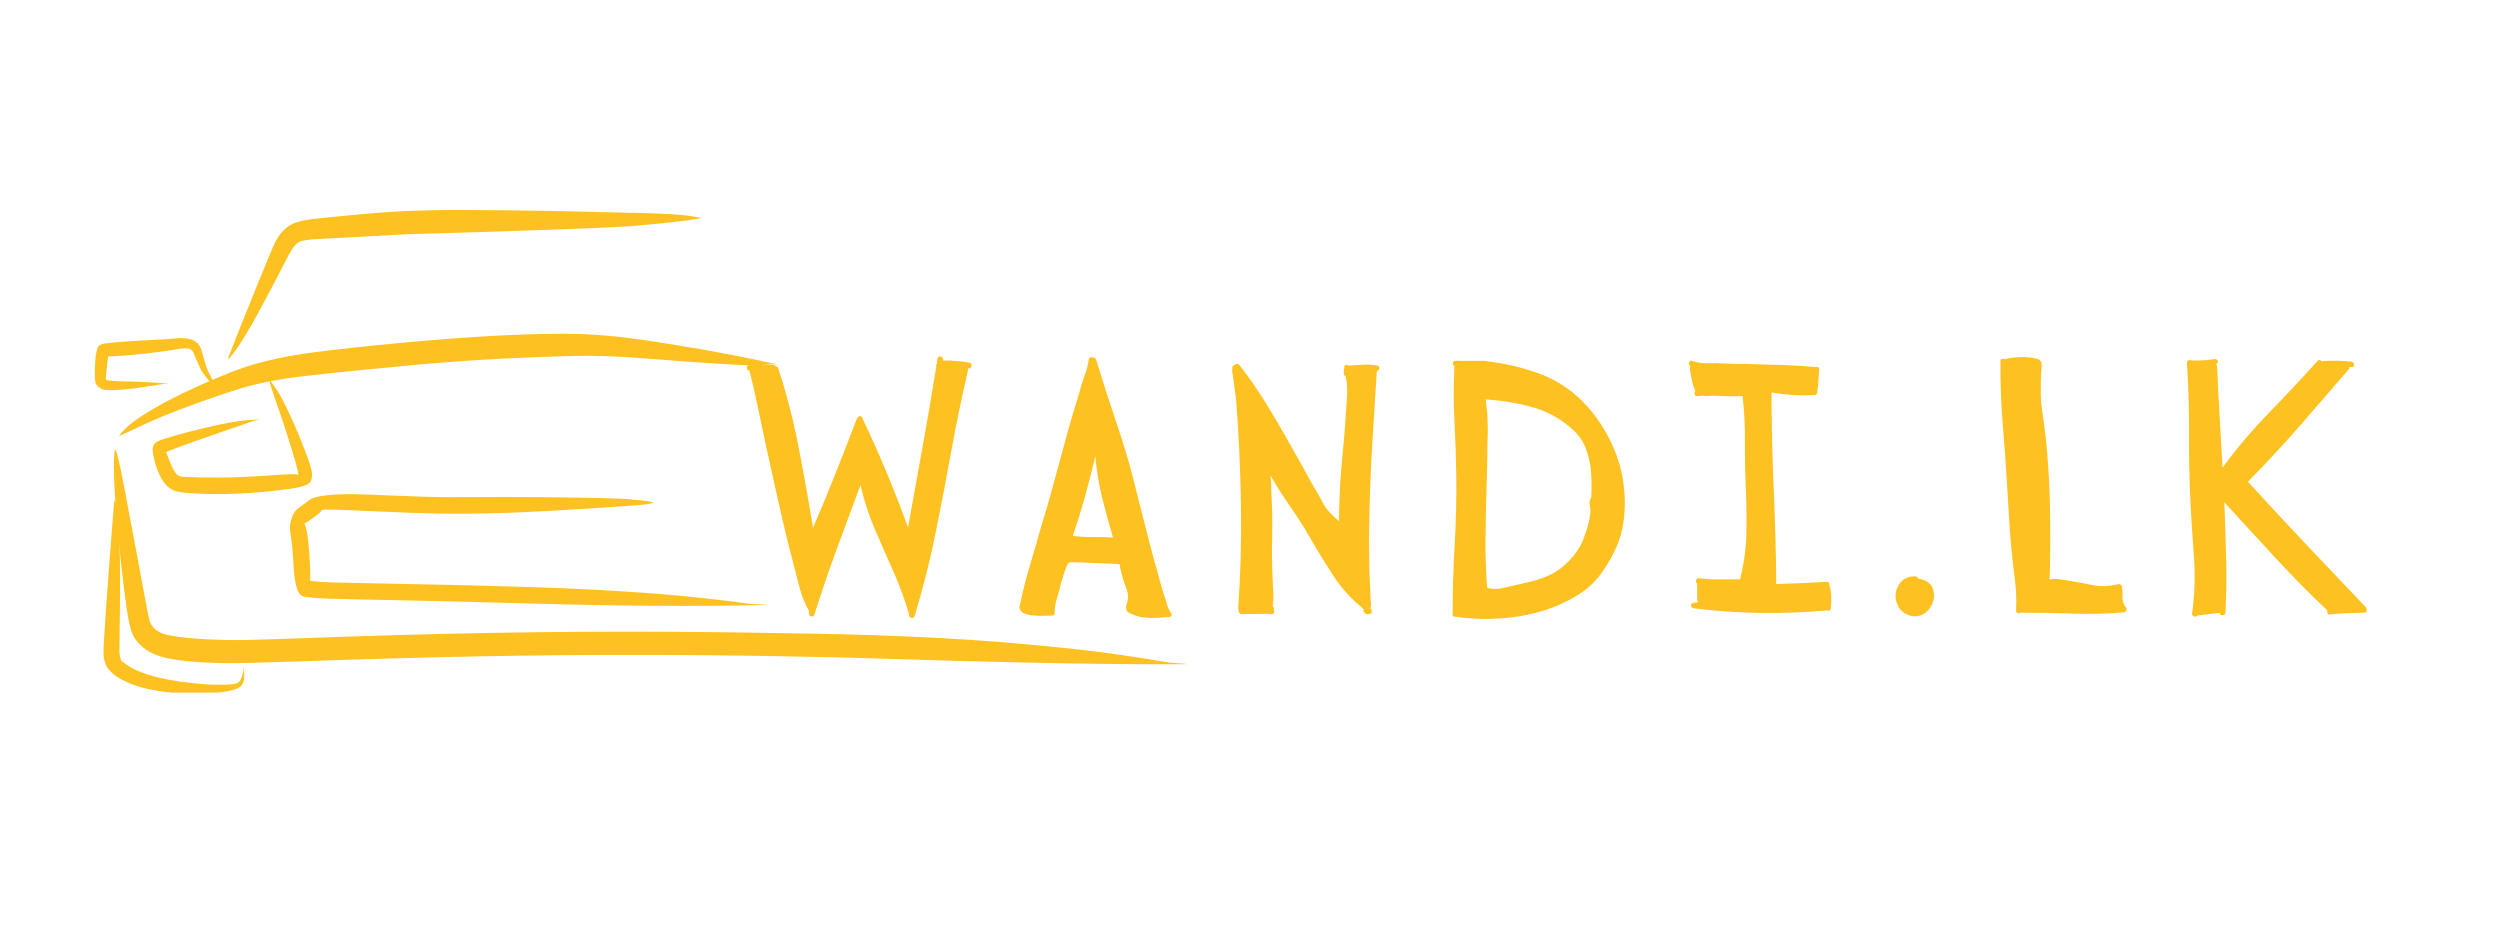 <svg xmlns="http://www.w3.org/2000/svg" xmlns:xlink="http://www.w3.org/1999/xlink" width="851" zoomAndPan="magnify" viewBox="0 0 638.25 236.25" height="315" preserveAspectRatio="xMidYMid meet" version="1.0"><defs><g/><clipPath id="28bbf87386"><path d="M 58 53.469 L 180 53.469 L 180 92 L 58 92 Z M 58 53.469 " clip-rule="nonzero"/></clipPath><clipPath id="e88e3e2b1a"><path d="M 26 127 L 63 127 L 63 176.824 L 26 176.824 Z M 26 127 " clip-rule="nonzero"/></clipPath><clipPath id="687c8c3d0c"><path d="M 24.188 86 L 56 86 L 56 100 L 24.188 100 Z M 24.188 86 " clip-rule="nonzero"/></clipPath></defs><g fill="#fdc221" fill-opacity="1"><g transform="translate(189.218, 156.977)"><g><path d="M 58.266 -64.375 C 58.691 -64.312 58.875 -64.047 58.812 -63.578 C 58.75 -63.117 58.504 -62.891 58.078 -62.891 L 57.797 -62.891 C 57.922 -62.766 57.953 -62.582 57.891 -62.344 C 56.285 -55.426 54.848 -48.461 53.578 -41.453 C 52.316 -34.441 50.973 -27.445 49.547 -20.469 C 48.129 -13.488 46.375 -6.57 44.281 0.281 C 44.156 0.707 43.859 0.859 43.391 0.734 C 42.93 0.617 42.766 0.344 42.891 -0.094 C 41.773 -3.914 40.414 -7.617 38.812 -11.203 C 37.207 -14.785 35.629 -18.383 34.078 -22 C 32.535 -25.613 31.332 -29.332 30.469 -33.156 C 28.438 -27.727 26.414 -22.281 24.406 -16.812 C 22.395 -11.344 20.492 -5.77 18.703 -0.094 C 18.586 0.344 18.297 0.5 17.828 0.375 C 17.367 0.25 17.203 -0.031 17.328 -0.469 C 17.328 -0.582 17.336 -0.656 17.359 -0.688 C 17.391 -0.719 17.406 -0.766 17.406 -0.828 C 16.363 -2.617 15.547 -4.609 14.953 -6.797 C 14.367 -8.992 13.832 -11.082 13.344 -13.062 C 12.414 -16.52 11.551 -19.977 10.75 -23.438 C 9.945 -26.895 9.172 -30.32 8.422 -33.719 C 7.68 -36.988 6.957 -40.273 6.25 -43.578 C 5.539 -46.879 4.848 -50.164 4.172 -53.438 C 3.922 -54.488 3.688 -55.555 3.469 -56.641 C 3.258 -57.723 3 -58.816 2.688 -59.922 C 2.625 -60.234 2.562 -60.539 2.5 -60.844 C 2.438 -61.156 2.344 -61.469 2.219 -61.781 C 2.219 -61.906 2.203 -62 2.172 -62.062 C 2.141 -62.125 2.125 -62.188 2.125 -62.25 C 2.062 -62.312 2.031 -62.367 2.031 -62.422 C 1.602 -62.422 1.406 -62.648 1.438 -63.109 C 1.469 -63.578 1.695 -63.812 2.125 -63.812 L 8.156 -63.812 C 8.457 -63.812 8.672 -63.691 8.797 -63.453 C 9.109 -63.453 9.328 -63.297 9.453 -62.984 C 11.609 -56.379 13.348 -49.648 14.672 -42.797 C 16.004 -35.941 17.227 -29.086 18.344 -22.234 C 20.312 -26.797 22.223 -31.41 24.078 -36.078 C 25.93 -40.742 27.754 -45.422 29.547 -50.109 C 29.609 -50.234 29.703 -50.359 29.828 -50.484 C 30.191 -50.848 30.531 -50.848 30.844 -50.484 C 30.969 -50.234 31.031 -50.078 31.031 -50.016 C 33.188 -45.504 35.223 -40.945 37.141 -36.344 C 39.055 -31.75 40.879 -27.078 42.609 -22.328 C 43.836 -29.18 45.07 -36.035 46.312 -42.891 C 47.551 -49.742 48.723 -56.598 49.828 -63.453 C 49.703 -63.629 49.734 -63.812 49.922 -64 C 49.984 -64.25 50.016 -64.492 50.016 -64.734 C 50.016 -64.984 50.047 -65.203 50.109 -65.391 C 50.234 -65.891 50.523 -66.078 50.984 -65.953 C 51.453 -65.828 51.625 -65.516 51.5 -65.016 L 51.5 -64.938 L 53.172 -64.938 C 54.035 -64.875 54.898 -64.812 55.766 -64.75 C 56.629 -64.688 57.461 -64.562 58.266 -64.375 Z M 58.266 -64.375 "/></g></g></g><g fill="#fdc221" fill-opacity="1"><g transform="translate(258.874, 156.977)"><g><path d="M 40.109 -0.375 C 40.297 -0.125 40.297 0.102 40.109 0.312 C 39.922 0.531 39.703 0.613 39.453 0.562 L 39.188 0.562 C 38.008 0.676 36.816 0.75 35.609 0.781 C 34.41 0.812 33.223 0.707 32.047 0.469 C 30.867 0.156 29.941 -0.195 29.266 -0.594 C 28.586 -1 28.438 -1.789 28.812 -2.969 C 29.113 -3.832 29.188 -4.664 29.031 -5.469 C 28.883 -6.27 28.625 -7.07 28.25 -7.875 C 28 -8.738 27.75 -9.586 27.5 -10.422 C 27.258 -11.254 27.078 -12.102 26.953 -12.969 L 15.562 -13.438 C 15.125 -13.438 14.75 -13.438 14.438 -13.438 C 14.133 -13.438 13.859 -13.219 13.609 -12.781 C 13.305 -12.102 13.031 -11.395 12.781 -10.656 C 12.531 -9.914 12.285 -9.145 12.047 -8.344 C 11.797 -7.039 11.453 -5.738 11.016 -4.438 C 10.586 -3.145 10.375 -1.82 10.375 -0.469 C 10.375 -0.031 10.129 0.188 9.641 0.188 L 9.453 0.188 C 9.078 0.188 8.441 0.203 7.547 0.234 C 6.648 0.266 5.738 0.234 4.812 0.141 C 3.883 0.047 3.082 -0.164 2.406 -0.5 C 1.727 -0.844 1.391 -1.352 1.391 -2.031 C 1.391 -2.219 1.422 -2.344 1.484 -2.406 C 2.223 -5.988 3.117 -9.523 4.172 -13.016 C 5.223 -16.504 6.238 -20.008 7.219 -23.531 C 8.145 -26.426 8.992 -29.336 9.766 -32.266 C 10.547 -35.203 11.363 -38.188 12.219 -41.219 C 12.906 -43.812 13.617 -46.406 14.359 -49 C 15.098 -51.594 15.867 -54.156 16.672 -56.688 C 16.984 -58.039 17.43 -59.504 18.016 -61.078 C 18.598 -62.66 18.953 -64.035 19.078 -65.203 C 19.141 -65.516 19.305 -65.703 19.578 -65.766 C 19.859 -65.828 20.094 -65.797 20.281 -65.672 C 20.594 -65.672 20.812 -65.516 20.938 -65.203 C 22.664 -59.586 24.469 -54.016 26.344 -48.484 C 28.227 -42.961 29.852 -37.359 31.219 -31.672 C 31.957 -28.773 32.695 -25.859 33.438 -22.922 C 34.176 -19.992 34.945 -17.047 35.75 -14.078 L 38.062 -5.75 C 38.438 -4.82 38.727 -3.926 38.938 -3.062 C 39.156 -2.195 39.547 -1.301 40.109 -0.375 Z M 15 -20.188 C 16.727 -19.945 18.441 -19.844 20.141 -19.875 C 21.836 -19.906 23.551 -19.859 25.281 -19.734 C 24.238 -23.191 23.301 -26.633 22.469 -30.062 C 21.633 -33.488 21.062 -36.961 20.75 -40.484 C 19.945 -37.078 19.082 -33.691 18.156 -30.328 C 17.227 -26.961 16.176 -23.582 15 -20.188 Z M 15 -20.188 "/></g></g></g><g fill="#fdc221" fill-opacity="1"><g transform="translate(309.912, 156.977)"><g><path d="M 41.688 -63.641 C 42.113 -63.578 42.297 -63.344 42.234 -62.938 C 42.172 -62.539 41.957 -62.312 41.594 -62.25 C 41.281 -57.062 40.953 -51.844 40.609 -46.594 C 40.273 -41.344 40.016 -36.094 39.828 -30.844 C 39.766 -28.125 39.703 -25.391 39.641 -22.641 C 39.578 -19.898 39.578 -17.172 39.641 -14.453 C 39.641 -11.859 39.734 -9.109 39.922 -6.203 C 39.922 -5.586 39.938 -4.984 39.969 -4.391 C 40 -3.805 40.047 -3.176 40.109 -2.5 C 40.109 -2.25 40.047 -1.941 39.922 -1.578 C 40.234 -1.453 40.359 -1.188 40.297 -0.781 C 40.234 -0.383 39.984 -0.188 39.547 -0.188 L 39.094 -0.188 C 38.781 -0.188 38.594 -0.312 38.531 -0.562 C 38.156 -0.738 38.062 -1.047 38.25 -1.484 C 38.25 -1.484 38.234 -1.484 38.203 -1.484 C 38.172 -1.484 38.156 -1.516 38.156 -1.578 C 35.195 -3.922 32.68 -6.664 30.609 -9.812 C 28.547 -12.969 26.586 -16.148 24.734 -19.359 C 23.191 -22.078 21.492 -24.766 19.641 -27.422 C 17.785 -30.078 16.055 -32.789 14.453 -35.562 C 14.578 -34.582 14.641 -33.613 14.641 -32.656 C 14.641 -31.695 14.672 -30.754 14.734 -29.828 C 14.848 -27.66 14.906 -25.477 14.906 -23.281 C 14.906 -21.094 14.875 -18.891 14.812 -16.672 C 14.812 -13.523 14.906 -10.285 15.094 -6.953 C 15.156 -6.203 15.188 -5.41 15.188 -4.578 C 15.188 -3.742 15.125 -2.926 15 -2.125 C 15.312 -1.945 15.406 -1.703 15.281 -1.391 C 15.344 -1.328 15.375 -1.203 15.375 -1.016 C 15.438 -0.828 15.406 -0.641 15.281 -0.453 C 15.156 -0.273 14.973 -0.188 14.734 -0.188 L 14.172 -0.188 C 13.984 -0.188 13.828 -0.219 13.703 -0.281 C 12.598 -0.281 11.488 -0.266 10.375 -0.234 C 9.258 -0.203 8.176 -0.188 7.125 -0.188 C 6.508 -0.188 6.203 -0.711 6.203 -1.766 C 6.816 -10.461 7.047 -19.348 6.891 -28.422 C 6.742 -37.504 6.332 -46.367 5.656 -55.016 L 4.812 -61.312 C 4.688 -61.812 4.625 -62.156 4.625 -62.344 C 4.625 -62.52 4.656 -62.641 4.719 -62.703 C 4.656 -62.953 4.672 -63.195 4.766 -63.438 C 4.859 -63.688 5.031 -63.812 5.281 -63.812 C 5.707 -64.188 6.109 -64.188 6.484 -63.812 C 8.891 -60.727 11.125 -57.52 13.188 -54.188 C 15.258 -50.852 17.254 -47.457 19.172 -44 C 20.16 -42.27 21.133 -40.539 22.094 -38.812 C 23.051 -37.082 24.023 -35.32 25.016 -33.531 C 25.504 -32.727 25.977 -31.926 26.438 -31.125 C 26.906 -30.32 27.352 -29.488 27.781 -28.625 C 28.219 -27.82 28.758 -27.062 29.406 -26.344 C 30.051 -25.633 30.867 -24.848 31.859 -23.984 L 31.953 -23.984 C 31.953 -25.961 32 -28.188 32.094 -30.656 C 32.188 -33.125 32.328 -35.316 32.516 -37.234 C 32.703 -39.453 32.898 -41.656 33.109 -43.844 C 33.328 -46.039 33.5 -48.254 33.625 -50.484 C 33.75 -52.086 33.867 -53.828 33.984 -55.703 C 34.109 -57.586 33.988 -59.336 33.625 -60.953 C 33.312 -61.066 33.156 -61.25 33.156 -61.5 L 33.156 -62.156 L 33.344 -63.641 C 33.469 -63.754 33.633 -63.812 33.844 -63.812 C 34.062 -63.812 34.234 -63.754 34.359 -63.641 C 35.598 -63.691 36.816 -63.766 38.016 -63.859 C 39.223 -63.953 40.445 -63.879 41.688 -63.641 Z M 41.688 -63.641 "/></g></g></g><g fill="#fdc221" fill-opacity="1"><g transform="translate(366.23, 156.977)"><g><path d="M 48.344 -32.703 C 48.656 -30.109 48.672 -27.484 48.391 -24.828 C 48.117 -22.172 47.457 -19.641 46.406 -17.234 C 45.477 -15.191 44.332 -13.164 42.969 -11.156 C 41.613 -9.156 40.008 -7.473 38.156 -6.109 C 35.07 -3.953 31.691 -2.301 28.016 -1.156 C 24.348 -0.008 20.566 0.68 16.672 0.922 C 12.785 1.172 9.02 1.02 5.375 0.469 L 5.188 0.469 C 4.812 0.469 4.625 0.281 4.625 -0.094 L 4.625 -0.281 C 4.625 -6.145 4.797 -11.992 5.141 -17.828 C 5.484 -23.66 5.625 -29.484 5.562 -35.297 C 5.5 -40.047 5.344 -44.766 5.094 -49.453 C 4.844 -54.148 4.844 -58.848 5.094 -63.547 C 4.781 -63.66 4.641 -63.906 4.672 -64.281 C 4.703 -64.656 4.938 -64.844 5.375 -64.844 L 5.656 -64.844 C 5.832 -64.957 6.016 -64.957 6.203 -64.844 L 13.062 -64.844 C 13.25 -64.844 13.375 -64.812 13.438 -64.75 C 17.633 -64.25 21.785 -63.301 25.891 -61.906 C 29.992 -60.52 33.617 -58.379 36.766 -55.484 C 39.859 -52.641 42.453 -49.18 44.547 -45.109 C 46.648 -41.035 47.914 -36.898 48.344 -32.703 Z M 40.016 -29.828 C 40.141 -31.984 40.125 -34.156 39.969 -36.344 C 39.812 -38.539 39.348 -40.629 38.578 -42.609 C 37.805 -44.586 36.523 -46.316 34.734 -47.797 C 31.711 -50.391 28.301 -52.18 24.5 -53.172 C 20.695 -54.16 16.883 -54.773 13.062 -55.016 C 13.188 -54.148 13.289 -53.301 13.375 -52.469 C 13.469 -51.633 13.516 -50.785 13.516 -49.922 C 13.641 -47.941 13.641 -45.969 13.516 -44 C 13.516 -41.832 13.484 -39.648 13.422 -37.453 C 13.367 -35.266 13.312 -33.094 13.25 -30.938 C 13.125 -26.926 13.047 -22.926 13.016 -18.938 C 12.984 -14.957 13.125 -10.961 13.438 -6.953 C 14.477 -6.578 15.691 -6.523 17.078 -6.797 C 18.473 -7.078 19.664 -7.344 20.656 -7.594 C 22.133 -7.906 23.629 -8.258 25.141 -8.656 C 26.66 -9.062 28.098 -9.57 29.453 -10.188 C 31.242 -11.051 32.879 -12.254 34.359 -13.797 C 35.848 -15.336 36.992 -17.004 37.797 -18.797 C 38.285 -19.973 38.727 -21.254 39.125 -22.641 C 39.531 -24.035 39.766 -25.41 39.828 -26.766 C 39.766 -27.141 39.688 -27.633 39.594 -28.25 C 39.5 -28.863 39.609 -29.359 39.922 -29.734 C 39.922 -29.734 39.922 -29.75 39.922 -29.781 C 39.922 -29.812 39.953 -29.828 40.016 -29.828 Z M 40.016 -29.828 "/></g></g></g><g fill="#fdc221" fill-opacity="1"><g transform="translate(426.994, 156.977)"><g><path d="M 40.016 -7.781 C 40.328 -6.789 40.492 -5.754 40.516 -4.672 C 40.547 -3.598 40.504 -2.566 40.391 -1.578 C 40.328 -1.266 40.172 -1.094 39.922 -1.062 C 39.672 -1.031 39.453 -1.078 39.266 -1.203 C 39.211 -1.203 39.172 -1.188 39.141 -1.156 C 39.109 -1.125 39.062 -1.109 39 -1.109 C 33.562 -0.617 27.969 -0.414 22.219 -0.5 C 16.477 -0.594 10.863 -0.984 5.375 -1.672 C 5.062 -1.734 4.844 -1.945 4.719 -2.312 C 4.594 -2.688 4.75 -2.906 5.188 -2.969 L 5.375 -2.969 L 5.375 -3.062 L 5.562 -3.062 C 5.688 -3.125 5.82 -3.156 5.969 -3.156 C 6.125 -3.156 6.266 -3.18 6.391 -3.234 C 6.391 -3.297 6.422 -3.359 6.484 -3.422 C 6.359 -3.547 6.297 -3.703 6.297 -3.891 L 6.297 -8.062 C 5.984 -8.188 5.891 -8.445 6.016 -8.844 C 6.141 -9.25 6.422 -9.422 6.859 -9.359 L 9.547 -9.078 L 17.234 -9.078 C 18.211 -12.898 18.75 -16.754 18.844 -20.641 C 18.938 -24.535 18.891 -28.461 18.703 -32.422 C 18.523 -36.617 18.453 -40.629 18.484 -44.453 C 18.516 -48.285 18.312 -52.086 17.875 -55.859 C 16.645 -55.797 15.379 -55.781 14.078 -55.812 C 12.785 -55.844 11.52 -55.891 10.281 -55.953 C 9.969 -55.953 9.672 -55.938 9.391 -55.906 C 9.117 -55.875 8.828 -55.859 8.516 -55.859 C 8.273 -55.859 8.125 -55.891 8.062 -55.953 L 7.312 -55.953 C 7.25 -55.953 7.203 -55.938 7.172 -55.906 C 7.141 -55.875 7.098 -55.859 7.047 -55.859 L 6.297 -55.859 C 5.93 -55.859 5.719 -56.008 5.656 -56.312 C 5.594 -56.625 5.648 -56.906 5.828 -57.156 C 5.461 -57.957 5.188 -58.773 5 -59.609 C 4.812 -60.441 4.656 -61.289 4.531 -62.156 C 4.477 -62.219 4.453 -62.367 4.453 -62.609 L 4.453 -63.641 C 4.203 -63.879 4.141 -64.18 4.266 -64.547 C 4.391 -64.922 4.633 -65.02 5 -64.844 C 6.238 -64.406 7.598 -64.203 9.078 -64.234 C 10.555 -64.266 11.945 -64.25 13.25 -64.188 C 14.477 -64.125 15.723 -64.094 16.984 -64.094 C 18.254 -64.094 19.508 -64.062 20.75 -64 C 23.406 -63.938 26.047 -63.859 28.672 -63.766 C 31.297 -63.68 33.938 -63.516 36.594 -63.266 C 37.145 -63.391 37.422 -63.234 37.422 -62.797 C 37.484 -62.547 37.484 -62.332 37.422 -62.156 C 37.359 -61.289 37.297 -60.41 37.234 -59.516 C 37.172 -58.617 37.078 -57.77 36.953 -56.969 L 36.953 -56.781 C 36.828 -56.344 36.613 -56.125 36.312 -56.125 C 34.52 -56.008 32.68 -56.008 30.797 -56.125 C 28.91 -56.25 27.07 -56.469 25.281 -56.781 L 25.281 -56.594 C 25.281 -48.625 25.461 -40.504 25.828 -32.234 C 26.203 -23.961 26.422 -15.844 26.484 -7.875 C 30.805 -8 35.039 -8.18 39.188 -8.422 L 39.453 -8.422 C 39.828 -8.422 40.016 -8.207 40.016 -7.781 Z M 40.016 -7.781 "/></g></g></g><g fill="#fdc221" fill-opacity="1"><g transform="translate(481.181, 156.977)"><g><path d="M 12.5 -5.75 C 12.688 -4.633 12.5 -3.535 11.938 -2.453 C 11.383 -1.367 10.617 -0.582 9.641 -0.094 C 8.336 0.52 7.02 0.52 5.688 -0.094 C 4.363 -0.707 3.488 -1.695 3.062 -3.062 C 2.5 -4.727 2.695 -6.301 3.656 -7.781 C 4.613 -9.258 6.02 -9.938 7.875 -9.812 C 8.188 -9.812 8.398 -9.629 8.516 -9.266 C 9.504 -9.141 10.383 -8.797 11.156 -8.234 C 11.926 -7.68 12.375 -6.852 12.5 -5.75 Z M 12.5 -5.75 "/></g></g></g><g fill="#fdc221" fill-opacity="1"><g transform="translate(506.006, 156.977)"><g><path d="M 36.766 -1.859 C 36.953 -1.609 36.984 -1.359 36.859 -1.109 C 36.734 -0.859 36.52 -0.703 36.219 -0.641 C 31.832 -0.273 27.445 -0.172 23.062 -0.328 C 18.676 -0.484 14.289 -0.562 9.906 -0.562 C 9.664 -0.375 9.406 -0.336 9.125 -0.453 C 8.844 -0.578 8.703 -0.797 8.703 -1.109 L 8.703 -1.484 C 8.828 -4.016 8.719 -6.562 8.375 -9.125 C 8.039 -11.688 7.75 -14.234 7.5 -16.766 C 7.25 -19.484 7.047 -22.227 6.891 -25 C 6.742 -27.781 6.578 -30.531 6.391 -33.25 C 6.078 -38.562 5.703 -43.828 5.266 -49.047 C 4.836 -54.266 4.656 -59.5 4.719 -64.75 C 4.656 -64.988 4.75 -65.172 5 -65.297 C 5.25 -65.422 5.5 -65.422 5.75 -65.297 C 7.102 -65.609 8.551 -65.781 10.094 -65.812 C 11.633 -65.844 13.023 -65.672 14.266 -65.297 C 14.941 -65.055 15.266 -64.547 15.234 -63.766 C 15.203 -62.992 15.156 -62.426 15.094 -62.062 C 15.031 -60.395 15 -58.711 15 -57.016 C 15 -55.316 15.125 -53.664 15.375 -52.062 C 15.562 -50.57 15.758 -49.086 15.969 -47.609 C 16.188 -46.129 16.359 -44.617 16.484 -43.078 C 16.984 -37.703 17.273 -32.344 17.359 -27 C 17.453 -21.656 17.441 -16.301 17.328 -10.938 L 17.328 -10.844 L 17.234 -8.984 C 17.848 -9.172 18.555 -9.219 19.359 -9.125 C 20.16 -9.031 20.781 -8.953 21.219 -8.891 C 23.5 -8.523 25.766 -8.109 28.016 -7.641 C 30.273 -7.18 32.578 -7.258 34.922 -7.875 C 35.285 -7.875 35.562 -7.656 35.75 -7.219 C 35.875 -6.289 35.922 -5.363 35.891 -4.438 C 35.859 -3.52 36.148 -2.66 36.766 -1.859 Z M 36.766 -1.859 "/></g></g></g><g fill="#fdc221" fill-opacity="1"><g transform="translate(553.709, 156.977)"><g><path d="M 50.484 -1.391 C 50.609 -0.836 50.391 -0.562 49.828 -0.562 C 48.41 -0.5 46.957 -0.453 45.469 -0.422 C 43.988 -0.391 42.508 -0.281 41.031 -0.094 C 40.781 -0.031 40.609 -0.117 40.516 -0.359 C 40.43 -0.609 40.422 -0.859 40.484 -1.109 C 35.848 -5.492 31.383 -10.016 27.094 -14.672 C 22.801 -19.336 18.492 -24.02 14.172 -28.719 C 14.359 -24.02 14.508 -19.32 14.625 -14.625 C 14.75 -9.938 14.691 -5.25 14.453 -0.562 C 14.391 -0.125 14.125 0.094 13.656 0.094 C 13.195 0.094 13 -0.125 13.062 -0.562 C 13 -0.5 12.906 -0.469 12.781 -0.469 C 11.852 -0.406 10.926 -0.312 10 -0.188 C 9.07 -0.062 8.145 0.062 7.219 0.188 C 7.102 0.438 6.844 0.5 6.438 0.375 C 6.031 0.25 5.859 0 5.922 -0.375 C 6.609 -5.188 6.766 -10.062 6.391 -15 C 6.016 -19.945 5.707 -24.828 5.469 -29.641 C 5.219 -35.379 5.109 -41.133 5.141 -46.906 C 5.172 -52.688 5 -58.414 4.625 -64.094 L 4.625 -64.188 C 4.625 -64.863 4.906 -65.141 5.469 -65.016 C 6.02 -64.961 6.586 -64.938 7.172 -64.938 C 7.766 -64.938 8.336 -64.961 8.891 -65.016 L 9.453 -65.016 L 11.578 -65.297 C 12.066 -65.359 12.375 -65.188 12.5 -64.781 C 12.625 -64.383 12.441 -64.125 11.953 -64 C 12.191 -63.875 12.312 -63.691 12.312 -63.453 C 12.5 -59.129 12.719 -54.82 12.969 -50.531 C 13.219 -46.238 13.461 -41.93 13.703 -37.609 C 17.348 -42.547 21.285 -47.191 25.516 -51.547 C 29.742 -55.898 33.895 -60.332 37.969 -64.844 C 38.219 -65.207 38.562 -65.176 39 -64.75 C 40.227 -64.875 41.488 -64.922 42.781 -64.891 C 44.082 -64.859 45.352 -64.781 46.594 -64.656 C 47.02 -64.594 47.25 -64.328 47.281 -63.859 C 47.312 -63.398 47.082 -63.203 46.594 -63.266 C 46.344 -63.266 46.188 -63.297 46.125 -63.359 C 46.125 -63.047 46.062 -62.828 45.938 -62.703 C 41.738 -57.828 37.523 -52.961 33.297 -48.109 C 29.066 -43.266 24.695 -38.562 20.188 -34 C 25.133 -28.562 30.125 -23.188 35.156 -17.875 C 40.188 -12.562 45.234 -7.25 50.297 -1.938 C 50.484 -1.758 50.547 -1.578 50.484 -1.391 Z M 50.484 -1.391 "/></g></g></g><g clip-path="url(#28bbf87386)"><path fill="#fdc221" d="M 58.188 91.73 C 58.449 91.613 59.293 90.695 60.637 88.742 C 61.98 86.793 63.789 83.785 66.016 79.711 C 68.242 75.637 70.91 70.504 72.578 67.258 C 74.242 64.008 74.676 63.383 75.074 62.902 C 75.473 62.422 75.832 62.086 76.145 61.895 C 76.457 61.699 76.699 61.605 77.066 61.52 C 77.43 61.434 77.832 61.355 78.254 61.285 C 78.676 61.215 79.117 61.16 79.586 61.121 C 80.051 61.078 80.539 61.051 83.062 60.922 C 85.586 60.793 89.668 60.578 93.109 60.395 C 96.551 60.211 99.352 60.043 101.508 59.926 C 103.664 59.805 105.164 59.746 108.41 59.664 C 111.656 59.586 116.984 59.441 136.867 58.773 C 156.754 58.105 160.109 57.824 163.168 57.551 C 166.227 57.281 169.043 57.008 171.613 56.727 C 174.184 56.445 176.516 56.137 178.141 55.855 C 179.77 55.57 179.77 55.57 178.68 55.586 C 178.68 55.586 176.5 55.078 174.07 54.875 C 171.645 54.668 168.973 54.535 166.055 54.449 C 163.137 54.359 159.977 54.316 148.398 54.02 C 136.824 53.727 116.918 53.512 111.523 53.652 C 106.129 53.797 104.988 53.816 103.191 53.898 C 101.391 53.98 98.977 54.125 95.941 54.367 C 92.906 54.609 89.246 54.949 84.961 55.379 C 80.676 55.812 80.109 55.875 79.527 55.949 C 78.945 56.027 78.383 56.121 77.832 56.227 C 77.281 56.332 76.75 56.457 76.23 56.602 C 75.711 56.746 74.953 56.988 74.141 57.457 C 73.328 57.922 72.617 58.535 71.984 59.258 C 71.348 59.98 70.789 60.812 70.27 61.789 C 69.754 62.766 67.266 68.832 65.242 73.82 C 63.223 78.812 61.637 82.742 60.5 85.621 C 59.363 88.496 58.648 90.309 58.445 90.863 C 58.059 91.566 58.371 91.582 58.188 91.73 Z M 58.188 91.73 " fill-opacity="1" fill-rule="nonzero"/></g><path fill="#fdc221" d="M 30.238 111.367 C 31.434 110.941 33.84 109.719 36.645 108.422 C 39.449 107.125 42.684 105.773 46.363 104.379 C 50.043 102.98 54.168 101.531 57.445 100.438 C 60.719 99.344 62.902 98.703 65.273 98.133 C 67.648 97.559 70.215 97.07 72.977 96.641 C 75.734 96.215 78.688 95.867 84.605 95.25 C 90.52 94.637 98.859 93.781 106.621 93.098 C 114.387 92.414 121.574 91.902 128.188 91.562 C 134.801 91.223 140.836 91.023 144.383 90.93 C 147.93 90.832 149.387 90.832 150.859 90.844 C 152.332 90.855 153.816 90.883 155.312 90.938 C 156.809 90.992 158.316 91.074 159.84 91.164 C 161.359 91.254 163.352 91.402 166.039 91.609 C 168.723 91.816 172.094 92.082 176.156 92.375 C 180.219 92.672 184.973 92.984 187.977 93.117 C 190.98 93.254 191.793 93.258 192.664 93.25 C 193.531 93.238 194.461 93.199 195.449 93.137 C 196.438 93.07 197.484 92.977 198.289 93 C 199.098 93.023 199.098 93.023 198.559 92.988 C 198.559 92.988 197.492 92.855 196.492 92.621 C 195.488 92.387 194.547 92.176 193.664 91.988 C 192.781 91.801 191.953 91.637 191.195 91.477 C 190.434 91.316 185.305 90.293 180.836 89.496 C 176.371 88.703 172.57 88.078 169.445 87.586 C 166.32 87.094 163.867 86.734 162.082 86.492 C 160.293 86.246 158.734 86.059 157.188 85.902 C 155.641 85.746 154.102 85.621 152.57 85.512 C 151.039 85.402 149.52 85.32 147.992 85.27 C 146.469 85.219 140.723 85.156 134.398 85.367 C 128.074 85.582 121.191 85.984 113.742 86.559 C 106.293 87.129 98.281 87.875 89.707 88.816 C 81.133 89.762 77.957 90.195 74.953 90.719 C 71.949 91.242 69.137 91.852 66.512 92.555 C 63.887 93.258 61.453 94.039 59.23 94.91 C 57.012 95.777 52.648 97.598 48.738 99.418 C 44.824 101.234 41.379 103.023 38.418 104.805 C 35.453 106.582 32.984 108.359 32.039 109.41 C 30.113 111.199 31.215 110.625 30.238 111.367 Z M 30.238 111.367 " fill-opacity="1" fill-rule="nonzero"/><path fill="#fdc221" d="M 29.398 114.449 C 29.141 115.344 29.016 117.953 29.125 121.777 C 29.234 125.602 29.598 130.633 30.199 136.871 C 30.801 143.113 31.633 150.562 32.371 155.562 C 33.113 160.566 33.742 162.066 34.695 163.367 C 35.648 164.672 36.887 165.727 38.352 166.508 C 39.816 167.285 41.473 167.797 42.996 168.105 C 44.523 168.41 46.191 168.66 48.148 168.84 C 50.105 169.02 52.363 169.152 54.926 169.242 C 57.488 169.328 60.359 169.371 70.031 169.051 C 79.699 168.73 95.516 168.191 110.859 167.816 C 126.199 167.445 141.062 167.238 155.453 167.199 C 169.84 167.156 183.754 167.285 195.555 167.469 C 207.355 167.656 217.641 167.883 228.395 168.254 C 239.145 168.621 250.379 168.895 262.098 169.156 C 273.816 169.422 286.027 169.566 295.438 169.59 C 304.852 169.613 304.852 169.613 298.605 169.168 C 298.605 169.168 286.203 166.988 274.203 165.688 C 262.203 164.387 250.648 163.449 239.543 162.863 C 228.441 162.277 217.797 161.953 207.625 161.77 C 197.457 161.59 183.832 161.352 169.711 161.281 C 155.594 161.211 141.004 161.305 125.938 161.57 C 110.871 161.832 95.332 162.262 79.336 162.859 C 63.34 163.453 60.418 163.441 57.723 163.383 C 55.027 163.328 52.66 163.227 50.629 163.09 C 48.594 162.949 46.906 162.77 45.535 162.57 C 44.164 162.371 42.809 162.152 41.84 161.836 C 40.867 161.523 40.133 161.105 39.574 160.605 C 39.016 160.102 38.578 159.477 38.262 158.715 C 37.945 157.953 36.48 149.832 35.195 142.883 C 33.91 135.934 32.828 130.199 31.961 125.672 C 31.098 121.145 30.43 117.824 30.031 116.57 C 29.609 114.441 29.422 115.328 29.398 114.449 Z M 29.398 114.449 " fill-opacity="1" fill-rule="nonzero"/><path fill="#fdc221" d="M 68.68 96.75 C 68.883 98.004 69.684 100.324 70.496 102.633 C 71.309 104.945 72.105 107.266 72.867 109.602 C 73.625 111.938 74.352 114.293 74.902 116.133 C 75.453 117.969 75.766 119.074 75.949 119.918 C 76.129 120.762 76.199 121.312 76.199 121.434 C 76.203 121.555 76.504 121.07 75.012 121.051 C 73.516 121.031 69.824 121.332 66.27 121.547 C 62.715 121.762 59.297 121.902 56.008 121.922 C 52.723 121.941 49.562 121.855 47.789 121.785 C 46.016 121.715 45.707 121.602 45.273 121.215 C 44.836 120.832 44.312 120.066 43.777 118.898 C 43.246 117.73 42.73 116.176 42.48 115.621 C 42.227 115.066 42.066 115.43 41.953 115.559 C 41.84 115.684 41.836 115.68 41.938 115.621 C 42.035 115.562 42.219 115.48 42.672 115.293 C 43.129 115.109 43.812 114.84 44.578 114.543 C 45.348 114.25 46.199 113.934 47.137 113.598 C 48.074 113.266 49.09 112.898 50.848 112.281 C 52.605 111.664 54.871 110.867 56.883 110.168 C 58.895 109.473 60.656 108.867 62.172 108.344 C 63.684 107.816 64.953 107.371 65.805 107.191 C 66.656 107.008 66.656 107.008 66.082 107.094 C 66.082 107.094 64.918 107.156 63.473 107.246 C 62.031 107.336 60.336 107.562 58.395 107.922 C 56.453 108.277 54.262 108.758 51.828 109.352 C 49.395 109.949 48.285 110.23 47.25 110.5 C 46.219 110.773 45.266 111.035 44.395 111.281 C 43.523 111.531 42.734 111.773 42.035 112.004 C 41.332 112.234 41.016 112.34 40.688 112.473 C 40.363 112.605 40.059 112.766 39.75 113.004 C 39.441 113.238 39.133 113.629 38.996 114.363 C 38.859 115.102 39.266 117.094 39.789 118.797 C 40.316 120.504 40.965 121.926 41.801 123.074 C 42.633 124.219 43.723 125.055 44.957 125.414 C 46.195 125.773 49.371 126.027 52.68 126.102 C 55.988 126.176 59.422 126.113 62.977 125.91 C 66.531 125.707 70.203 125.328 74.004 124.793 C 77.801 124.258 79.043 123.633 79.406 122.695 C 79.77 121.758 79.719 120.949 79.523 120.051 C 79.328 119.156 79 118.105 78.547 116.875 C 78.09 115.645 77.203 113.305 76.25 110.992 C 75.293 108.676 74.277 106.398 73.188 104.168 C 72.102 101.938 70.93 99.762 70.137 98.773 C 68.816 96.684 69.211 97.852 68.68 96.75 Z M 68.68 96.75 " fill-opacity="1" fill-rule="nonzero"/><path fill="#fdc221" d="M 166.938 128.305 C 166.336 128.094 165.133 127.906 163.938 127.766 C 162.742 127.629 161.559 127.52 160.387 127.43 C 159.215 127.344 158.055 127.277 153.707 127.16 C 149.359 127.043 142.508 126.957 136.66 126.918 C 130.816 126.879 125.977 126.871 122.145 126.91 C 118.309 126.945 115.488 126.945 113.848 126.938 C 112.211 126.926 110.535 126.891 107.961 126.809 C 105.391 126.727 101.934 126.59 97.594 126.406 C 93.25 126.219 88.027 125.98 84.051 126.383 C 80.074 126.789 79.402 127.34 78.711 127.875 C 78.02 128.41 77.312 128.926 76.586 129.426 C 75.859 129.926 75.113 130.406 74.441 132.371 C 73.773 134.332 74.055 135.496 74.289 137.012 C 74.527 138.527 74.711 140.383 74.836 142.57 C 74.965 144.754 75.031 147.262 75.641 149.598 C 76.254 151.934 77.012 152.223 77.734 152.348 C 78.453 152.473 79.391 152.574 80.598 152.672 C 81.805 152.77 83.297 152.863 90.156 153.004 C 97.016 153.145 108.941 153.379 120.816 153.684 C 132.691 153.984 144.516 154.355 156.301 154.547 C 168.086 154.738 179.836 154.719 188.633 154.586 C 197.434 154.453 197.434 154.453 191.582 154.176 C 191.582 154.176 179.934 152.535 168.195 151.621 C 156.457 150.703 144.656 150.145 132.797 149.797 C 120.941 149.449 109.031 149.168 97.082 148.957 C 85.129 148.742 83.539 148.656 82.191 148.566 C 80.84 148.473 79.801 148.383 79.094 148.293 C 78.387 148.207 78.082 148.145 78.676 149.016 C 79.273 149.887 79.246 147.184 79.156 144.699 C 79.062 142.215 78.91 140.031 78.688 138.141 C 78.469 136.246 78.18 134.637 77.832 133.938 C 77.484 133.238 77.371 133.965 78.172 133.434 C 78.977 132.906 79.762 132.355 80.527 131.785 C 81.297 131.215 82.043 130.625 82.133 130.27 C 82.223 129.918 87.836 130.191 92.77 130.41 C 97.707 130.633 101.762 130.801 104.941 130.922 C 108.121 131.039 110.43 131.105 111.859 131.121 C 113.289 131.137 115.469 131.16 118.66 131.148 C 121.852 131.133 126.039 131.07 131.223 130.867 C 136.402 130.664 142.586 130.34 149.762 129.863 C 156.938 129.383 158.066 129.305 159.223 129.227 C 160.379 129.148 161.547 129.07 162.734 128.977 C 163.918 128.883 165.113 128.773 165.723 128.609 C 166.934 128.453 166.332 128.289 166.938 128.305 Z M 166.938 128.305 " fill-opacity="1" fill-rule="nonzero"/><g clip-path="url(#e88e3e2b1a)"><path fill="#fdc221" d="M 29.191 127.609 C 29.137 128.039 29.012 129.738 28.77 132.727 C 28.523 135.715 28.203 140 27.781 145.578 C 27.363 151.156 26.875 158.031 26.613 162.305 C 26.352 166.578 26.395 167.27 26.512 167.934 C 26.629 168.594 26.812 169.219 27.062 169.809 C 27.312 170.398 27.645 170.941 28.777 171.945 C 29.91 172.949 31.836 174.027 34.125 174.855 C 36.418 175.68 39.074 176.27 42.102 176.633 C 45.133 177 48.539 177.145 51.168 177.082 C 53.801 177.02 55.211 176.887 56.402 176.73 C 57.598 176.574 58.578 176.391 59.352 176.188 C 60.125 175.984 60.703 175.742 61.094 175.492 C 61.48 175.242 61.812 174.871 62.023 174.395 C 62.234 173.918 62.34 173.344 62.359 172.664 C 62.383 171.988 62.316 171.203 62.305 170.559 C 62.293 169.918 62.293 169.918 62.281 170.344 C 62.281 170.344 62.199 171.195 62.012 171.902 C 61.824 172.605 61.625 173.16 61.406 173.555 C 61.191 173.949 60.984 174.188 60.77 174.305 C 60.555 174.418 60.227 174.535 59.684 174.621 C 59.141 174.711 58.359 174.77 57.352 174.793 C 56.344 174.816 55.113 174.809 53.688 174.77 C 52.258 174.727 48.707 174.402 45.594 173.949 C 42.48 173.492 39.805 172.902 37.582 172.176 C 35.355 171.449 33.586 170.602 32.246 169.645 C 30.91 168.688 31.027 168.758 30.918 168.52 C 30.809 168.281 30.711 167.988 30.637 167.633 C 30.562 167.273 30.516 166.852 30.484 166.402 C 30.453 165.953 30.621 158.195 30.652 151.719 C 30.688 145.242 30.602 140.059 30.406 136.176 C 30.215 132.289 29.914 129.707 29.672 128.852 C 29.34 127.578 29.281 128.031 29.191 127.609 Z M 29.191 127.609 " fill-opacity="1" fill-rule="nonzero"/></g><g clip-path="url(#687c8c3d0c)"><path fill="#fdc221" d="M 55.273 98.66 C 55.148 98.41 54.852 97.953 54.566 97.484 C 54.285 97.02 54.012 96.539 53.758 96.043 C 53.5 95.547 53.254 95.035 53.074 94.645 C 52.898 94.254 52.781 93.969 52.637 93.539 C 52.496 93.113 52.32 92.555 52.129 91.867 C 51.934 91.176 51.715 90.363 51.551 89.793 C 51.387 89.223 51.332 89.078 51.273 88.938 C 51.215 88.801 51.148 88.668 51.082 88.539 C 51.016 88.414 50.945 88.293 50.805 88.078 C 50.66 87.867 50.379 87.551 50.039 87.293 C 49.699 87.039 49.32 86.84 48.906 86.699 C 48.488 86.555 48.047 86.461 47.691 86.418 C 47.336 86.375 47.086 86.352 46.832 86.336 C 46.574 86.32 46.32 86.312 46.059 86.312 C 45.797 86.309 45.535 86.312 45.062 86.367 C 44.59 86.422 43.695 86.508 42.223 86.602 C 40.746 86.699 38.711 86.809 36.117 86.938 C 33.527 87.066 30.387 87.293 28.547 87.488 C 26.703 87.68 26.422 87.723 26.137 87.812 C 25.855 87.906 25.578 88.047 25.328 88.238 C 25.074 88.43 24.867 88.664 24.598 89.973 C 24.324 91.281 24.254 92.746 24.223 93.957 C 24.191 95.168 24.199 96.129 24.254 96.871 C 24.309 97.613 24.438 98.223 25.227 98.844 C 26.02 99.465 26.508 99.531 27.012 99.57 C 27.516 99.609 28.031 99.629 28.562 99.621 C 29.09 99.617 29.633 99.594 30.043 99.566 C 30.457 99.543 31.051 99.496 32.016 99.398 C 32.98 99.301 34.332 99.148 36.07 98.906 C 37.809 98.664 39.934 98.289 41.723 98.035 C 43.516 97.785 43.516 97.785 42.316 97.855 C 42.316 97.855 39.898 97.691 37.883 97.582 C 35.867 97.473 34.246 97.43 33.027 97.402 C 31.805 97.379 30.984 97.359 30.562 97.34 C 30.137 97.316 29.605 97.301 29.129 97.266 C 28.652 97.234 28.195 97.188 27.762 97.121 C 27.328 97.055 26.914 96.973 26.707 96.953 C 26.504 96.934 27.023 97.504 27.016 97.176 C 27.012 96.852 27.039 96.172 27.125 95.203 C 27.207 94.238 27.352 92.996 27.543 91.516 C 27.734 90.031 27.441 90.777 27.383 90.84 C 27.32 90.906 27.246 90.957 27.18 90.992 C 27.109 91.023 27.066 91.039 27.098 91.047 C 27.133 91.051 30.656 90.898 33.617 90.621 C 36.582 90.34 38.992 90.055 40.859 89.812 C 42.723 89.57 44.047 89.363 44.824 89.211 C 45.598 89.059 45.719 89.039 45.938 89.016 C 46.156 88.992 46.371 88.977 46.582 88.965 C 46.797 88.953 47.004 88.945 47.203 88.941 C 47.398 88.941 47.719 88.953 47.965 88.984 C 48.211 89.02 48.402 89.07 48.551 89.133 C 48.695 89.195 48.809 89.266 48.914 89.379 C 49.02 89.492 49.055 89.531 49.102 89.594 C 49.145 89.66 49.195 89.734 49.246 89.82 C 49.297 89.902 49.355 90 49.398 90.07 C 49.441 90.141 49.781 91.004 50.098 91.766 C 50.414 92.523 50.699 93.164 50.949 93.688 C 51.203 94.211 51.43 94.621 51.617 94.902 C 51.805 95.188 52.141 95.676 52.5 96.156 C 52.863 96.637 53.246 97.086 53.648 97.5 C 54.051 97.91 54.473 98.285 54.727 98.43 C 55.168 98.766 55.082 98.469 55.273 98.66 Z M 55.273 98.66 " fill-opacity="1" fill-rule="nonzero"/></g></svg>